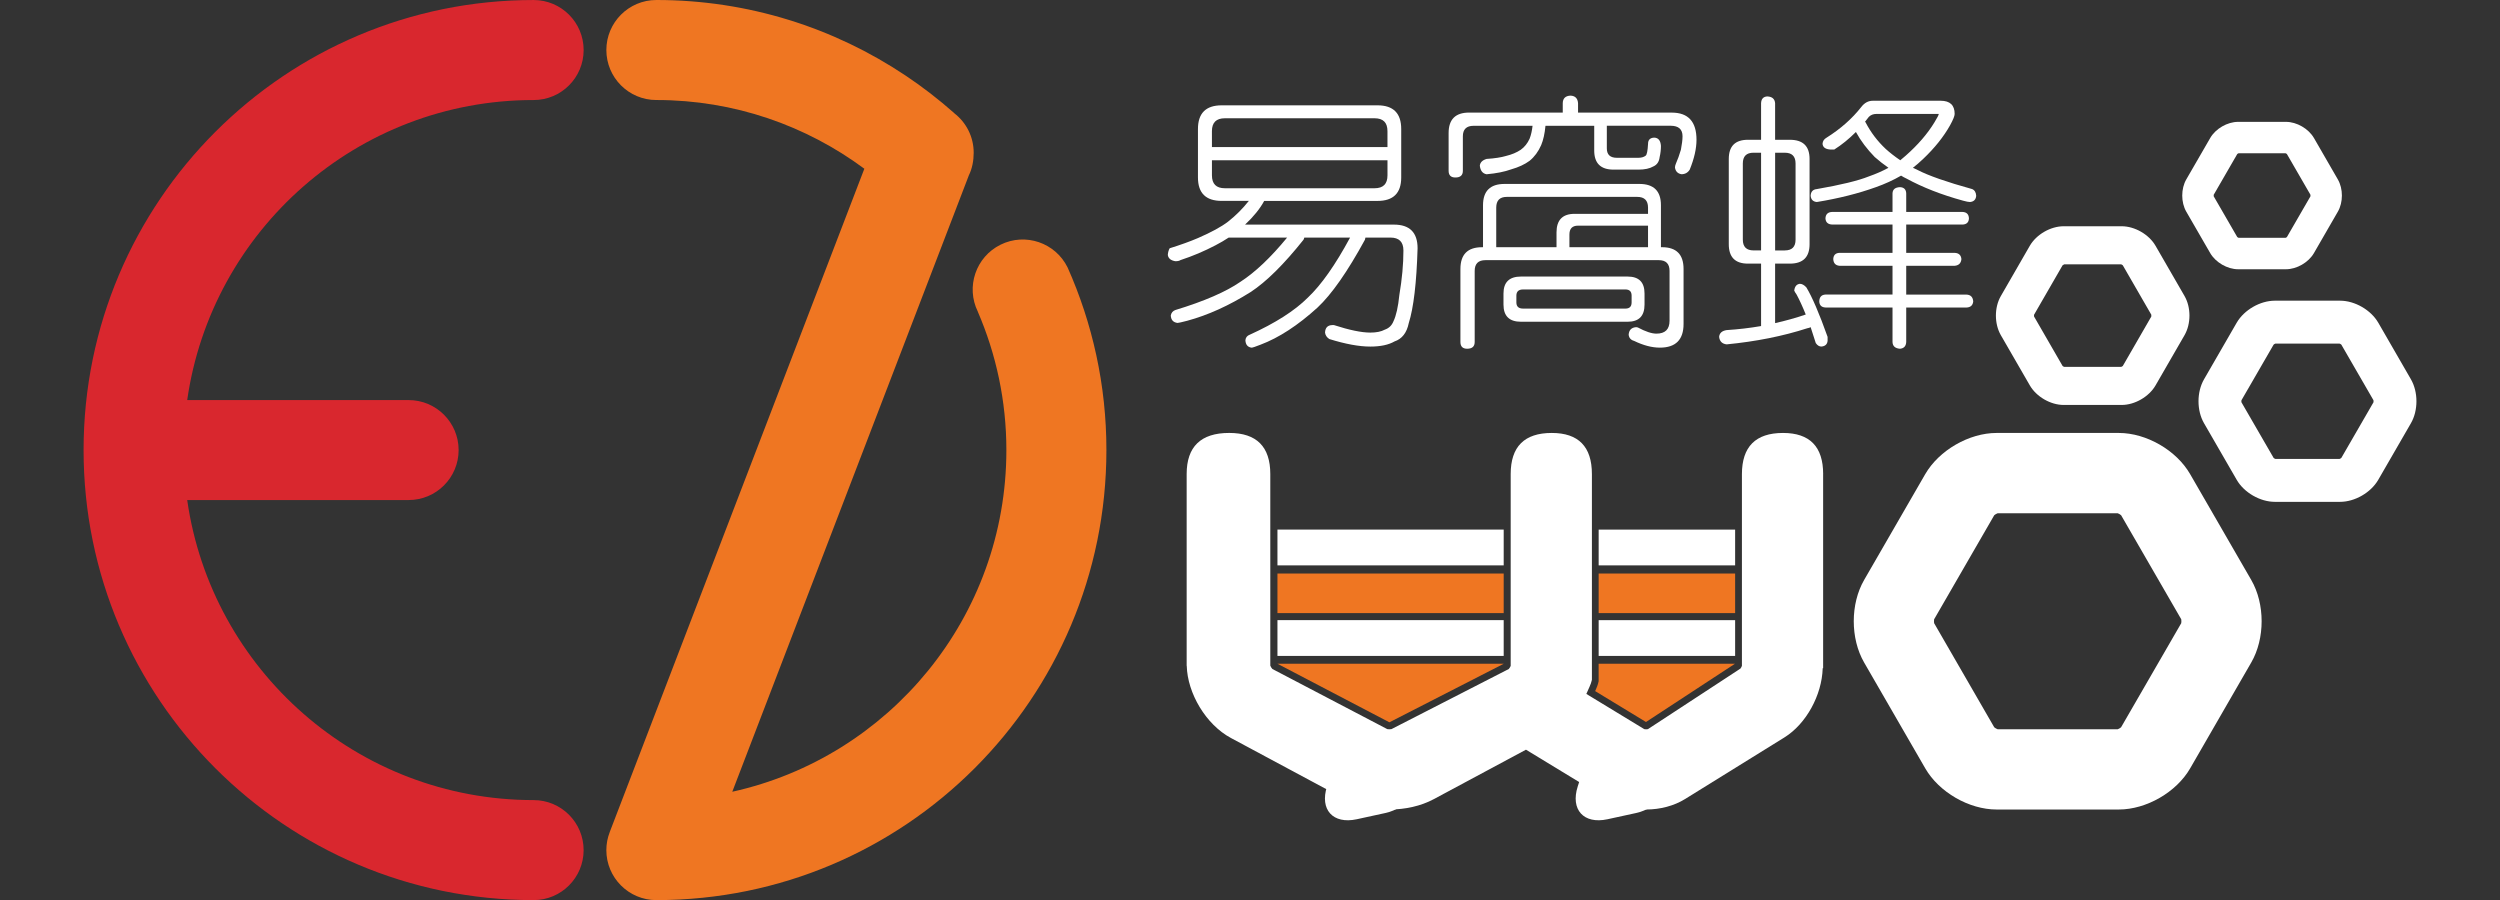 <?xml version="1.0" encoding="utf-8"?>
<!-- Generator: Adobe Illustrator 16.0.0, SVG Export Plug-In . SVG Version: 6.00 Build 0)  -->
<!DOCTYPE svg PUBLIC "-//W3C//DTD SVG 1.1//EN" "http://www.w3.org/Graphics/SVG/1.1/DTD/svg11.dtd">
<svg version="1.1" id="圖層_1" xmlns="http://www.w3.org/2000/svg" xmlns:xlink="http://www.w3.org/1999/xlink" x="0px" y="0px"
	 width="160px" height="57.607px" viewBox="0 0 160 57.607" enable-background="new 0 0 160 57.607" xml:space="preserve">
<rect x="0" y="0" width="160" height="57.607" fill="#333333" stroke="none"/>
<g>
	<path fill="#FFFFFF" d="M102.878,52.432c-1.522,0.33-2.381-0.615-1.903-2.101l0.57-1.776c0.477-1.484,1.725-1.756,2.771-0.602
		l1.254,1.383c1.049,1.154,0.658,2.368-0.864,2.698L102.878,52.432z"/>
</g>
<g>
	<path fill="#FFFFFF" d="M86.832,52.432c-1.523,0.33-2.381-0.615-1.904-2.101l0.57-1.776c0.477-1.484,1.725-1.756,2.771-0.602
		l1.254,1.383c1.047,1.154,0.658,2.368-0.865,2.698L86.832,52.432z"/>
</g>
<g>
	<path fill="#FFFFFF" d="M78.185,6.741h9.976c1.011,0,1.517,0.506,1.517,1.516v3.102c0,1-0.506,1.5-1.517,1.5h-7.253
		c-0.266,0.494-0.673,0.999-1.224,1.516h9.527c1.01,0,1.514,0.505,1.514,1.517c-0.066,2.217-0.256,3.813-0.565,4.789
		c-0.126,0.619-0.433,1.011-0.912,1.171c-0.378,0.218-0.896,0.329-1.549,0.329c-0.718,0-1.589-0.161-2.621-0.482
		c-0.161-0.103-0.253-0.241-0.276-0.413c0.014-0.312,0.165-0.473,0.465-0.481h0.104c0.988,0.319,1.763,0.481,2.328,0.481
		c0.389,0,0.697-0.063,0.93-0.189c0.264-0.092,0.448-0.271,0.553-0.535c0.17-0.354,0.299-0.917,0.377-1.688
		c0.172-1.021,0.26-1.969,0.26-2.843c0-0.55-0.277-0.826-0.83-0.826h-1.602c-0.012,0.045-0.021,0.091-0.031,0.137
		c-1.117,2.048-2.127,3.492-3.035,4.342c-1.252,1.138-2.467,1.931-3.652,2.378c-0.32,0.126-0.509,0.189-0.568,0.189
		c-0.253-0.035-0.384-0.195-0.395-0.483c0.021-0.17,0.113-0.287,0.274-0.344c1.642-0.745,2.884-1.539,3.722-2.377
		c0.861-0.814,1.762-2.096,2.703-3.841h-2.93c-0.01,0.045-0.025,0.091-0.05,0.137c-1.255,1.575-2.379,2.688-3.378,3.344
		c-1.39,0.873-2.745,1.485-4.065,1.842c-0.357,0.092-0.563,0.139-0.62,0.139c-0.276-0.035-0.42-0.195-0.432-0.481
		c0.035-0.172,0.132-0.289,0.294-0.346c1.848-0.562,3.238-1.166,4.169-1.809c0.94-0.609,1.935-1.551,2.981-2.825H78.65h-0.018
		C78.38,15.373,78.1,15.54,77.789,15.7c-0.701,0.368-1.447,0.686-2.24,0.947c-0.068,0.047-0.176,0.071-0.326,0.071
		c-0.289-0.048-0.451-0.18-0.483-0.398c0.01-0.172,0.052-0.315,0.12-0.431c0.7-0.219,1.304-0.436,1.809-0.653
		c0.85-0.369,1.493-0.718,1.93-1.053c0.495-0.391,0.937-0.832,1.326-1.326h-1.74c-1.01,0-1.516-0.5-1.516-1.5V8.257
		C76.669,7.247,77.175,6.741,78.185,6.741z M77.564,9.411h11.234V8.394c0-0.551-0.274-0.825-0.829-0.825h-9.577
		c-0.553,0-0.829,0.274-0.829,0.825L77.564,9.411L77.564,9.411z M87.971,12.048c0.553,0,0.828-0.274,0.828-0.826v-0.965H77.564
		v0.965c0,0.551,0.276,0.826,0.829,0.826H87.971z"/>
	<path fill="#FFFFFF" d="M100.514,6.12c0.297,0.013,0.457,0.174,0.481,0.484v0.603h5.995c1.059,0,1.586,0.579,1.586,1.739
		c0,0.563-0.145,1.201-0.434,1.912c-0.123,0.196-0.303,0.293-0.533,0.293c-0.239-0.045-0.377-0.188-0.411-0.431
		c0-0.069,0.017-0.144,0.051-0.226c0.125-0.286,0.235-0.589,0.329-0.912c0.064-0.344,0.104-0.631,0.104-0.861
		c0-0.447-0.254-0.673-0.76-0.673h-4.085v1.448c0,0.402,0.213,0.603,0.642,0.603h1.375c0.194,0,0.353-0.045,0.469-0.137
		c0.078-0.057,0.128-0.311,0.152-0.759c0-0.252,0.133-0.386,0.396-0.395c0.263,0.009,0.406,0.188,0.429,0.532
		c0,0.23-0.026,0.472-0.085,0.724c-0.035,0.288-0.166,0.482-0.396,0.585c-0.241,0.14-0.563,0.207-0.967,0.207h-1.582
		c-0.828,0-1.24-0.407-1.24-1.224V8.05H98.91c-0.046,0.495-0.137,0.909-0.276,1.241c-0.183,0.413-0.429,0.747-0.739,1
		c-0.311,0.23-0.707,0.414-1.188,0.551c-0.415,0.15-0.938,0.255-1.566,0.311c-0.252-0.045-0.397-0.229-0.432-0.55
		c0.021-0.207,0.164-0.352,0.432-0.432c0.525-0.033,0.938-0.099,1.241-0.189c0.375-0.091,0.693-0.225,0.945-0.396
		c0.241-0.173,0.431-0.407,0.567-0.707c0.094-0.241,0.154-0.517,0.19-0.828h-3.772c-0.461,0-0.689,0.227-0.689,0.673v2.207
		c0,0.286-0.16,0.429-0.48,0.429c-0.287,0-0.432-0.144-0.432-0.429V8.515c0-0.873,0.436-1.31,1.311-1.31h5.994V6.604
		C100.023,6.294,100.189,6.133,100.514,6.12z M96.291,11.772h8.632c0.919,0,1.377,0.455,1.377,1.361v2.688h0.07
		c0.92,0,1.378,0.466,1.378,1.395v3.515c0,1.011-0.504,1.518-1.516,1.518c-0.508,0-1.058-0.144-1.653-0.433
		c-0.206-0.058-0.322-0.188-0.345-0.396c0.021-0.3,0.182-0.461,0.482-0.482c0.008,0,0.047,0.006,0.104,0.019
		c0.494,0.265,0.891,0.396,1.188,0.396c0.563,0,0.843-0.275,0.843-0.827v-3.187c0-0.46-0.23-0.689-0.688-0.689H95.068
		c-0.459,0-0.688,0.229-0.688,0.689v4.548c0,0.287-0.162,0.432-0.482,0.432c-0.287,0-0.431-0.145-0.431-0.432v-4.67
		c0-0.929,0.458-1.395,1.38-1.395h0.066v-2.688C94.914,12.227,95.372,11.772,96.291,11.772z M95.759,15.821h3.858v-0.947
		c0-0.792,0.386-1.188,1.152-1.188h4.705v-0.396c0-0.46-0.23-0.689-0.688-0.689h-8.354c-0.449,0-0.673,0.229-0.673,0.689V15.821z
		 M97.344,17.699h6.819c0.728,0,1.087,0.361,1.087,1.085v0.708c0,0.735-0.359,1.1-1.087,1.1h-6.819c-0.746,0-1.121-0.364-1.121-1.1
		v-0.708C96.223,18.06,96.598,17.699,97.344,17.699z M104.027,19.75c0.265,0,0.396-0.131,0.396-0.396v-0.433
		c0-0.262-0.132-0.396-0.396-0.396h-6.545c-0.291,0-0.434,0.134-0.434,0.396v0.433c0,0.265,0.143,0.396,0.434,0.396H104.027z
		 M100.443,15.821h5.031v-1.379h-4.479c-0.369,0-0.552,0.189-0.552,0.568V15.821z"/>
	<path fill="#FFFFFF" d="M111.867,8.946h0.842V6.604c0.012-0.276,0.146-0.419,0.396-0.433c0.312,0.014,0.479,0.156,0.502,0.433
		v2.342h0.944c0.841,0,1.261,0.408,1.261,1.224v5.46c0,0.828-0.42,1.242-1.261,1.242h-0.944v3.808
		c0.662-0.149,1.317-0.332,1.961-0.551c-0.203-0.507-0.4-0.931-0.584-1.275c-0.082-0.114-0.133-0.2-0.153-0.257
		c0.032-0.266,0.153-0.408,0.358-0.433c0.141,0,0.275,0.076,0.416,0.226c0.365,0.598,0.821,1.653,1.361,3.17v0.257
		c-0.023,0.219-0.156,0.341-0.398,0.363c-0.137,0-0.258-0.075-0.359-0.225c-0.115-0.356-0.225-0.693-0.328-1.017
		c-0.059,0.034-0.127,0.057-0.207,0.068c-1.563,0.506-3.285,0.85-5.17,1.034c-0.288-0.034-0.447-0.195-0.48-0.481
		c0.022-0.242,0.183-0.388,0.48-0.433c0.736-0.046,1.475-0.133,2.205-0.258v-3.996h-0.842c-0.817,0-1.225-0.414-1.225-1.242v-5.46
		C110.643,9.354,111.05,8.946,111.867,8.946z M112.709,16.027V9.773h-0.48c-0.461,0-0.688,0.229-0.688,0.69v4.874
		c0,0.46,0.229,0.689,0.688,0.689H112.709z M114.227,16.027c0.459,0,0.689-0.229,0.689-0.689v-4.874c0-0.461-0.23-0.69-0.689-0.69
		h-0.619v6.254H114.227z M119.859,6.448h4.343c0.597,0,0.896,0.282,0.896,0.845c0,0.126-0.097,0.368-0.293,0.725
		c-0.412,0.734-0.986,1.454-1.723,2.153c-0.219,0.207-0.436,0.397-0.655,0.568c0.095,0.048,0.191,0.093,0.296,0.139
		c0.709,0.367,1.875,0.774,3.495,1.223c0.161,0.068,0.246,0.213,0.259,0.432c-0.022,0.241-0.153,0.373-0.396,0.396
		c-0.092,0-0.242-0.029-0.448-0.087c-1.379-0.378-2.584-0.85-3.617-1.413c-0.127-0.059-0.242-0.121-0.347-0.189
		c-0.494,0.288-1.034,0.534-1.619,0.741c-1.112,0.4-2.372,0.719-3.774,0.948c-0.239-0.023-0.371-0.155-0.395-0.396
		c0.012-0.265,0.143-0.409,0.395-0.432c1.529-0.266,2.64-0.534,3.328-0.81c0.459-0.161,0.879-0.345,1.256-0.553
		c-0.311-0.217-0.603-0.447-0.877-0.688c-0.493-0.505-0.896-1.038-1.205-1.602c-0.45,0.448-0.907,0.82-1.381,1.12h-0.274
		c-0.302-0.023-0.459-0.145-0.481-0.362c0.01-0.173,0.096-0.304,0.258-0.395c0.896-0.563,1.638-1.22,2.223-1.965
		C119.325,6.581,119.572,6.448,119.859,6.448z M125.6,13.564c0.262,0.011,0.401,0.148,0.412,0.412
		c-0.011,0.253-0.15,0.386-0.412,0.396h-3.602v1.811h3.1c0.266,0.011,0.407,0.144,0.432,0.396c-0.023,0.263-0.166,0.407-0.432,0.432
		h-3.1v1.843h3.857c0.266,0.013,0.406,0.154,0.432,0.432c-0.025,0.252-0.166,0.384-0.432,0.396h-3.857v2.206
		c-0.014,0.265-0.146,0.407-0.398,0.432c-0.31-0.023-0.47-0.167-0.479-0.432V19.68h-4.292c-0.253-0.012-0.386-0.144-0.396-0.396
		c0.01-0.276,0.143-0.419,0.396-0.432h4.292V17.01h-3.396c-0.252-0.023-0.385-0.169-0.396-0.432
		c0.013-0.252,0.145-0.384,0.396-0.396h3.396v-1.811h-3.859c-0.275-0.011-0.42-0.144-0.433-0.396
		c0.013-0.264,0.155-0.401,0.433-0.412h3.859v-1.189c0.01-0.253,0.17-0.384,0.479-0.396c0.252,0.012,0.387,0.143,0.398,0.396v1.189
		H125.6z M119.361,7.792c0.011,0.014,0.022,0.024,0.033,0.034c0.334,0.645,0.766,1.212,1.293,1.707
		c0.266,0.24,0.573,0.481,0.931,0.724c0.123-0.104,0.239-0.201,0.345-0.293c0.782-0.689,1.396-1.4,1.844-2.138
		c0.182-0.298,0.274-0.475,0.274-0.534h-3.995c-0.195,0-0.357,0.063-0.482,0.189C119.521,7.596,119.439,7.699,119.361,7.792z"/>
</g>
<g>
	<path fill="#FFFFFF" d="M135.604,51.809h-7.821c-1.767,0-3.688-1.109-4.57-2.64l-3.911-6.772c-0.882-1.529-0.882-3.747,0-5.275
		l3.911-6.774c0.884-1.528,2.806-2.639,4.57-2.639h7.821c1.766,0,3.688,1.109,4.568,2.641l3.91,6.771
		c0.883,1.53,0.883,3.748,0,5.276l-3.91,6.775C139.291,50.7,137.368,51.809,135.604,51.809z M127.846,46.671h7.691
		c0.064-0.023,0.161-0.077,0.212-0.125l3.851-6.663c0.012-0.066,0.012-0.181,0-0.248l-3.849-6.66
		c-0.053-0.047-0.147-0.103-0.214-0.125h-7.691c-0.066,0.022-0.162,0.078-0.215,0.125l-3.847,6.66c-0.013,0.067-0.013,0.182,0,0.248
		l3.847,6.663C127.684,46.594,127.779,46.646,127.846,46.671z"/>
</g>
<g>
	<path fill="#FFFFFF" d="M146.302,17.232h-3.063c-0.688,0-1.439-0.437-1.785-1.033l-1.532-2.652c-0.345-0.598-0.345-1.466,0-2.064
		l1.532-2.651c0.346-0.599,1.098-1.033,1.785-1.033h3.063c0.692,0,1.443,0.436,1.79,1.033l1.53,2.651
		c0.346,0.599,0.346,1.467,0,2.064l-1.531,2.652C147.745,16.796,146.994,17.232,146.302,17.232z M143.266,15.219h3.014
		c0.025-0.009,0.062-0.028,0.082-0.048l1.507-2.607c0.005-0.026,0.005-0.07,0-0.098l-1.507-2.607
		c-0.021-0.021-0.057-0.04-0.082-0.048h-3.014c-0.027,0.008-0.063,0.03-0.082,0.048l-1.507,2.607c-0.006,0.026-0.006,0.071,0,0.098
		l1.507,2.607C143.203,15.189,143.238,15.21,143.266,15.219z"/>
</g>
<g>
	<path fill="#FFFFFF" d="M149.766,32.118h-4.177c-0.942,0-1.97-0.594-2.44-1.41l-2.09-3.619c-0.473-0.814-0.473-2,0-2.816l2.09-3.62
		c0.472-0.815,1.498-1.409,2.44-1.409h4.177c0.946,0,1.971,0.594,2.444,1.41l2.088,3.619c0.472,0.816,0.472,2.002,0,2.816
		l-2.091,3.621C151.736,31.524,150.712,32.118,149.766,32.118z M145.623,29.371h4.109c0.035-0.009,0.086-0.04,0.113-0.064
		l2.057-3.559c0.007-0.037,0.007-0.097,0-0.133l-2.057-3.559c-0.027-0.026-0.078-0.057-0.113-0.065h-4.109
		c-0.034,0.009-0.086,0.041-0.111,0.065l-2.058,3.559c-0.009,0.036-0.009,0.096,0,0.133l2.058,3.559
		C145.537,29.33,145.589,29.362,145.623,29.371z"/>
</g>
<g>
	<path fill="#FFFFFF" d="M132.075,14.48h3.713c0.837,0,1.749,0.525,2.167,1.252l1.855,3.213c0.42,0.727,0.42,1.778,0,2.506
		l-1.855,3.214c-0.418,0.725-1.33,1.252-2.167,1.252h-3.713c-0.839,0-1.748-0.527-2.167-1.254l-1.855-3.212
		c-0.42-0.728-0.42-1.779,0-2.503l1.855-3.218C130.327,15.006,131.236,14.48,132.075,14.48z M135.756,16.919h-3.648
		c-0.031,0.013-0.076,0.038-0.103,0.06l-1.825,3.163c-0.007,0.032-0.007,0.086,0,0.116l1.825,3.163
		c0.024,0.022,0.07,0.049,0.103,0.059h3.648c0.032-0.01,0.078-0.037,0.104-0.059l1.824-3.163c0.006-0.029,0.006-0.084,0-0.116
		l-1.824-3.161C135.834,16.956,135.788,16.93,135.756,16.919z"/>
</g>
<path fill="#FFFFFF" d="M116.682,30.341c0-1.753-0.856-2.632-2.57-2.632c-1.754,0-2.629,0.88-2.629,2.641v12.266
	c-0.023,0.06-0.061,0.132-0.096,0.174l-5.922,3.876c-0.064,0.014-0.169,0.014-0.23,0l-3.709-2.255
	c0.119-0.297,0.295-0.598,0.356-0.901v-0.002V30.341c0-1.753-0.858-2.632-2.569-2.632c-1.756,0-2.629,0.878-2.629,2.632V42.62
	c-0.029,0.064-0.078,0.148-0.121,0.196l-7.51,3.848c-0.072,0.014-0.195,0.014-0.267,0l-7.354-3.849
	c-0.05-0.053-0.109-0.148-0.133-0.215V30.34c0-1.753-0.878-2.632-2.631-2.632c-1.815,0-2.722,0.878-2.722,2.632v12.271h0.006
	c0.043,1.746,1.217,3.76,2.834,4.624l7.293,3.912c1.646,0.883,4.034,0.883,5.68,0l5.903-3.167l5.224,3.178
	c1.441,0.875,3.525,0.867,4.96-0.021l6.353-3.939c1.396-0.865,2.403-2.707,2.454-4.433h0.027V30.341H116.682z"/>
<rect x="102.314" y="33.895" fill="#FFFFFF" width="8.734" height="2.289"/>
<rect x="81.757" y="33.893" fill="#FFFFFF" width="14.479" height="2.291"/>
<rect x="102.314" y="39.69" fill="#FFFFFF" width="8.734" height="2.289"/>
<rect x="81.757" y="39.688" fill="#FFFFFF" width="14.479" height="2.291"/>
<rect x="102.314" y="36.706" fill="#EF7622" width="8.734" height="2.533"/>
<rect x="81.757" y="36.706" fill="#EF7622" width="14.479" height="2.533"/>
<path fill="#EF7622" d="M102.314,43.596c-0.047,0.229-0.131,0.436-0.223,0.635l3.252,1.977l5.688-3.725v-0.006h-8.718V43.596
	L102.314,43.596z"/>
<polygon fill="#EF7622" points="88.916,46.225 88.926,46.225 96.236,42.482 96.236,42.477 81.75,42.477 "/>
<g>
	<path fill="#D9272E" d="M34.151,51.206L34.151,51.206c-11.286,0-20.618-8.346-22.17-19.203H26.15c1.768,0,3.202-1.432,3.202-3.199
		c0-1.767-1.434-3.199-3.202-3.199H11.981c1.553-10.854,10.88-19.2,22.163-19.203c0.002,0,0.005,0.001,0.008,0.001
		c1.769,0,3.201-1.433,3.201-3.201c0-1.768-1.432-3.2-3.201-3.201l0,0l0,0l0,0H34.15C18.243,0,5.349,12.897,5.349,28.803
		c0,15.907,12.894,28.804,28.801,28.804h0.001l0,0l0,0l0,0c1.769,0,3.201-1.434,3.201-3.2S35.92,51.207,34.151,51.206z"/>
	<path fill="#EF7622" d="M70.81,28.803c0-4.166-0.894-8.12-2.487-11.694v0.003c-0.784-1.585-2.703-2.236-4.287-1.452
		c-1.586,0.783-2.235,2.703-1.454,4.288v0.005c1.171,2.717,1.826,5.705,1.826,8.852c0,10.702-7.507,19.646-17.542,21.867
		l14.479-37.724l0.662-1.727c0.212-0.43,0.309-0.936,0.309-1.446c0-1.03-0.486-1.944-1.243-2.528l0.002-0.002
		c0,0-0.009-0.007-0.017-0.017c-0.979-0.866-2.015-1.668-3.107-2.396C53.388,1.785,47.909,0,42.008,0l0,0h-0.001
		c-1.767,0-3.2,1.434-3.2,3.201c0,1.769,1.433,3.201,3.201,3.201c0.002,0,0.004-0.001,0.006-0.001
		c4.985,0.001,9.584,1.641,13.304,4.398L39.019,53.262h0.002c-0.137,0.354-0.215,0.739-0.215,1.145c0,1.768,1.433,3.2,3.2,3.2l0,0
		h0.001l0,0l0,0C57.915,57.607,70.81,44.712,70.81,28.803z"/>
</g>
</svg>
